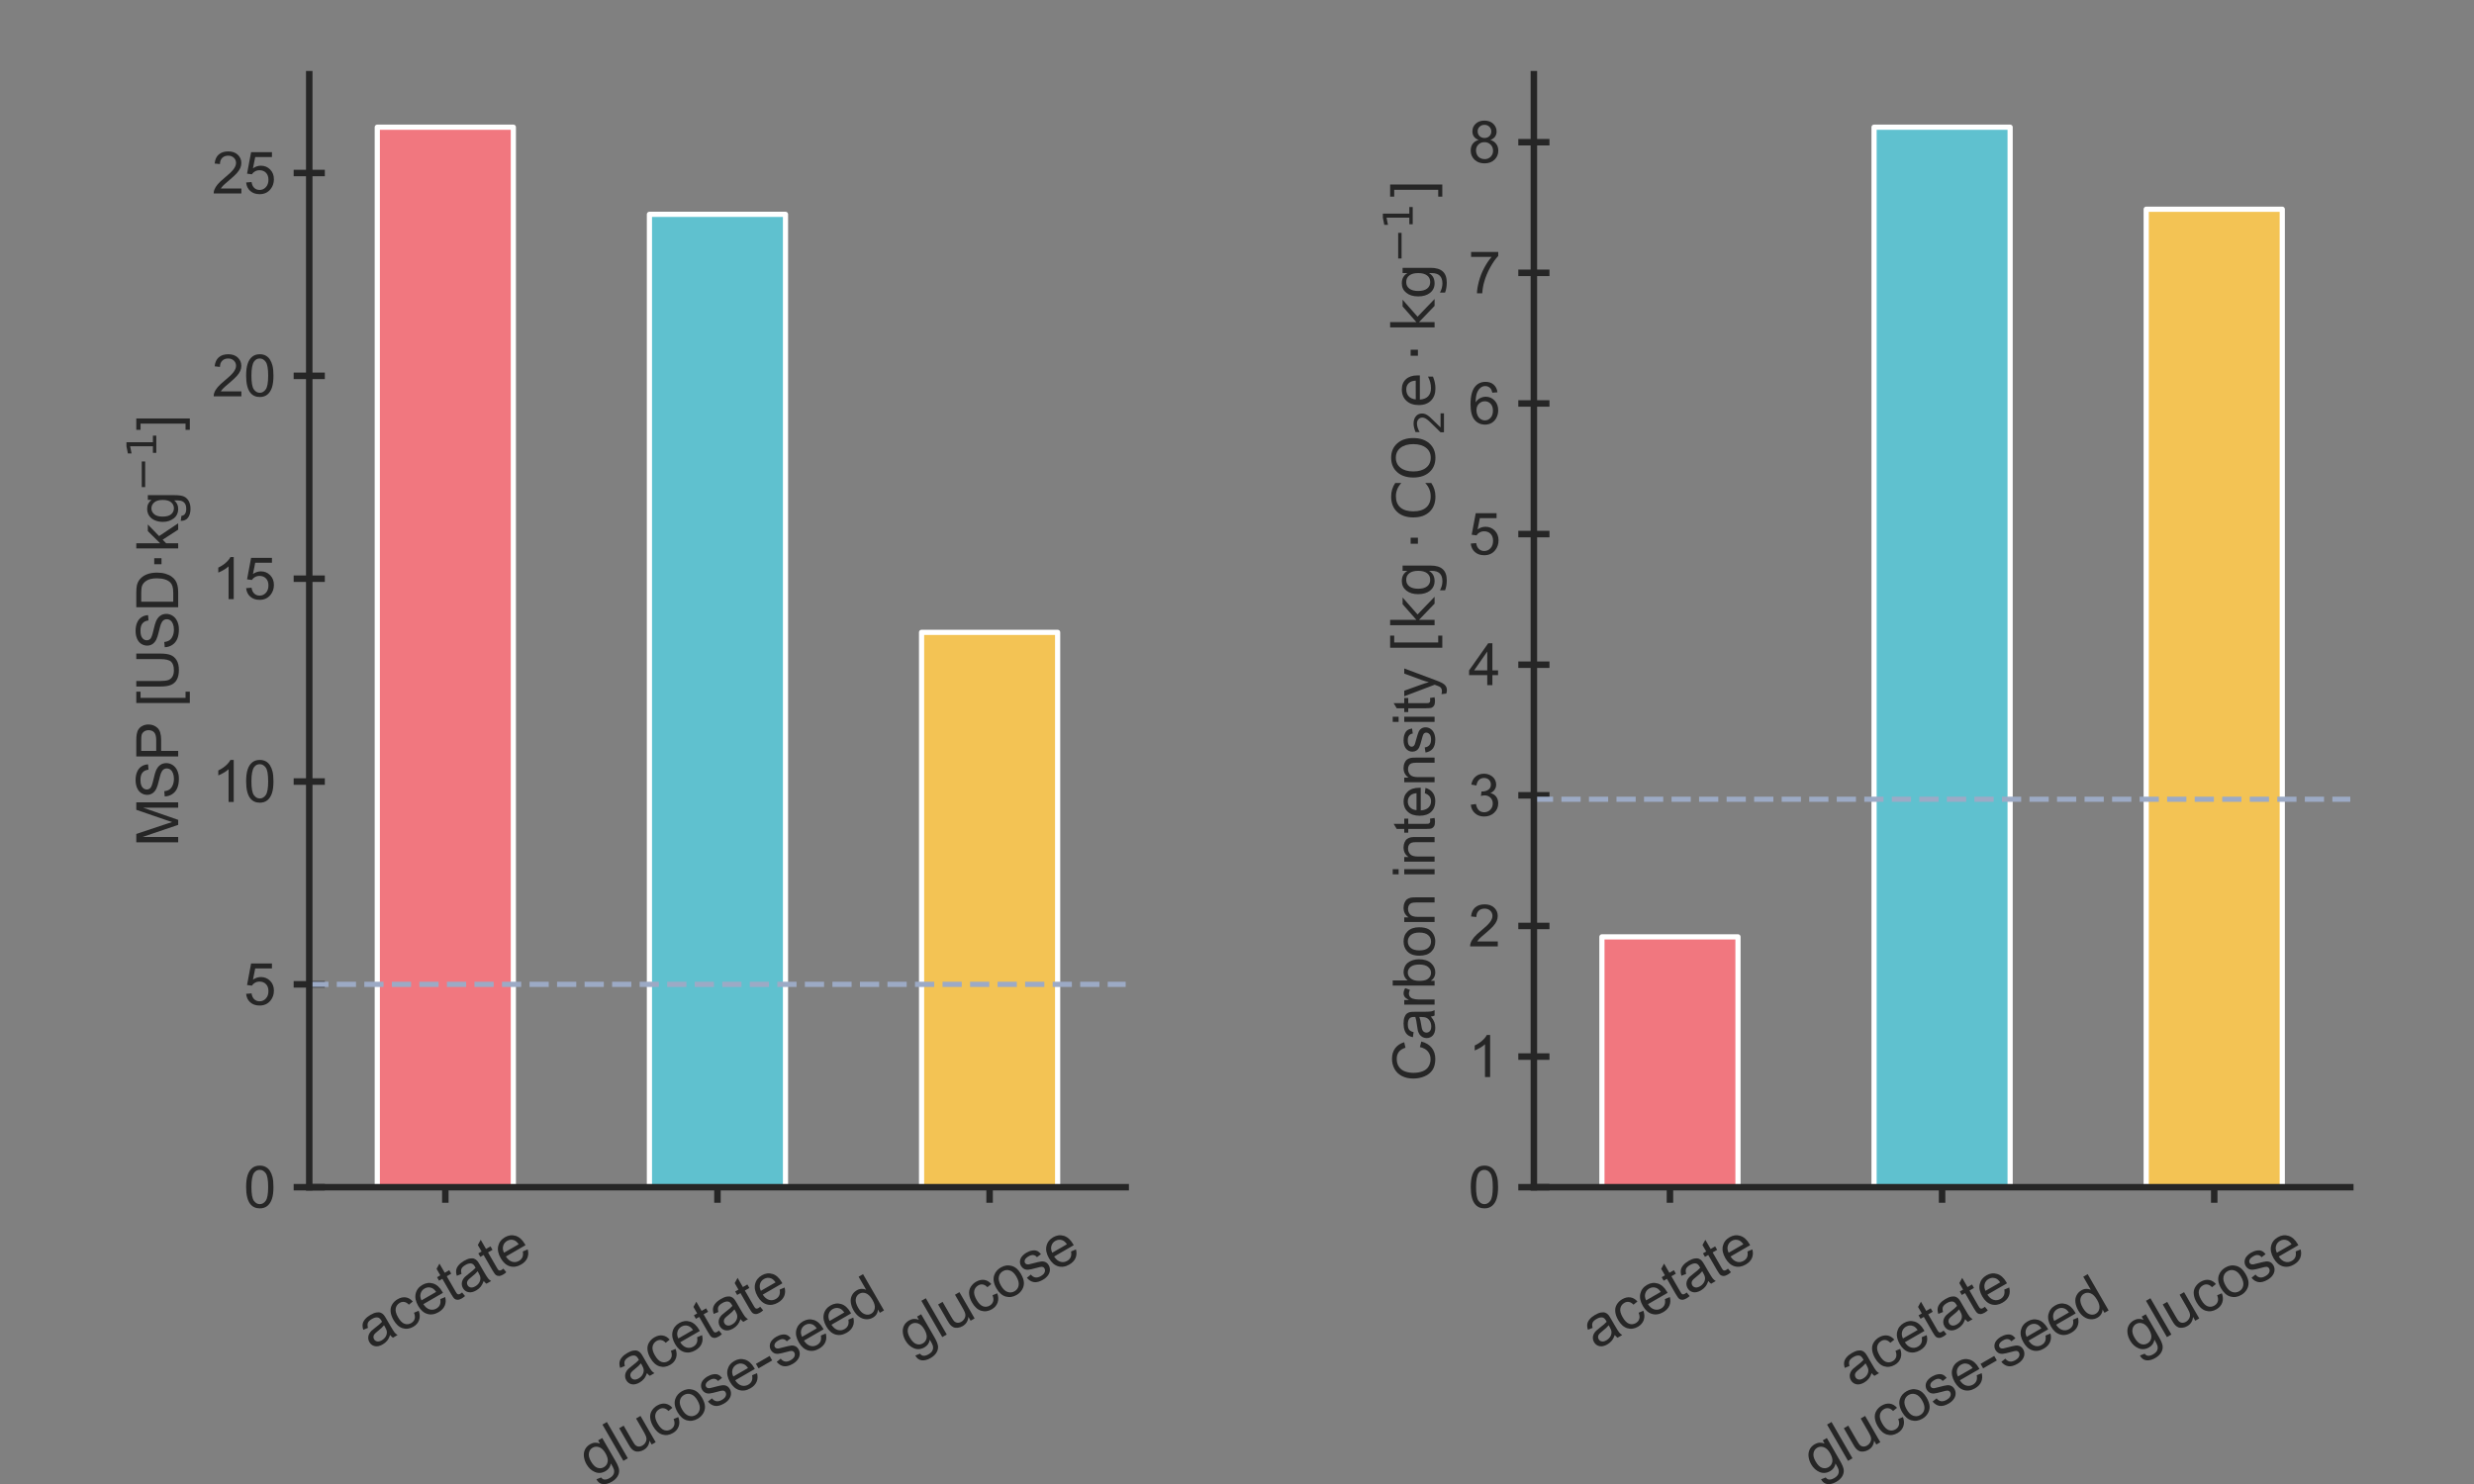 <?xml version="1.0" encoding="utf-8" standalone="no"?>
<!DOCTYPE svg PUBLIC "-//W3C//DTD SVG 1.1//EN"
  "http://www.w3.org/Graphics/SVG/1.1/DTD/svg11.dtd">
<svg xmlns:xlink="http://www.w3.org/1999/xlink" width="476.222pt" height="285.733pt" viewBox="0 0 476.222 285.733" xmlns="http://www.w3.org/2000/svg" version="1.1">
 <rect x="0" y="0" width="476.222" height="285.733" fill="#808080" stroke="none"/>
 <defs>
  <style type="text/css">*{stroke-linejoin: round; stroke-linecap: butt}</style>
 </defs>
 <g id="figure_1">
  <g id="patch_1">
   <path d="M 0 285.733 
L 476.222 285.733 
L 476.222 0 
L 0 0 
L 0 285.733 
z
" style="fill: none"/>
  </g>
  <g id="axes_1">
   <g id="patch_2">
    <path d="M 59.528 228.587 
L 216.681 228.587 
L 216.681 14.287 
L 59.528 14.287 
L 59.528 228.587 
z
" style="fill: none"/>
   </g>
   <g id="matplotlib.axis_1">
    <g id="xtick_1">
     <g id="line2d_1">
      <defs>
       <path id="m2d548adb6d" d="M 0 3 
L 0 -3 
" style="stroke: #262626; stroke-width: 1.25"/>
      </defs>
      <g>
       <use xlink:href="#m2d548adb6d" x="85.72" y="228.587" style="fill: #262626; stroke: #262626; stroke-width: 1.25"/>
      </g>
     </g>
     <g id="text_1">
      <!-- acetate -->
      <g style="fill: #262626" transform="translate(71.519 259.945) rotate(-30) scale(0.11 -0.11)">
       <defs>
        <path id="ArialMT-61" d="M 2588 409 
Q 2275 144 1986 34 
Q 1697 -75 1366 -75 
Q 819 -75 525 192 
Q 231 459 231 875 
Q 231 1119 342 1320 
Q 453 1522 633 1644 
Q 813 1766 1038 1828 
Q 1203 1872 1538 1913 
Q 2219 1994 2541 2106 
Q 2544 2222 2544 2253 
Q 2544 2597 2384 2738 
Q 2169 2928 1744 2928 
Q 1347 2928 1158 2789 
Q 969 2650 878 2297 
L 328 2372 
Q 403 2725 575 2942 
Q 747 3159 1072 3276 
Q 1397 3394 1825 3394 
Q 2250 3394 2515 3294 
Q 2781 3194 2906 3042 
Q 3031 2891 3081 2659 
Q 3109 2516 3109 2141 
L 3109 1391 
Q 3109 606 3145 398 
Q 3181 191 3288 0 
L 2700 0 
Q 2613 175 2588 409 
z
M 2541 1666 
Q 2234 1541 1622 1453 
Q 1275 1403 1131 1340 
Q 988 1278 909 1158 
Q 831 1038 831 891 
Q 831 666 1001 516 
Q 1172 366 1500 366 
Q 1825 366 2078 508 
Q 2331 650 2450 897 
Q 2541 1088 2541 1459 
L 2541 1666 
z
" transform="scale(0.016)"/>
        <path id="ArialMT-63" d="M 2588 1216 
L 3141 1144 
Q 3050 572 2676 248 
Q 2303 -75 1759 -75 
Q 1078 -75 664 370 
Q 250 816 250 1647 
Q 250 2184 428 2587 
Q 606 2991 970 3192 
Q 1334 3394 1763 3394 
Q 2303 3394 2647 3120 
Q 2991 2847 3088 2344 
L 2541 2259 
Q 2463 2594 2264 2762 
Q 2066 2931 1784 2931 
Q 1359 2931 1093 2626 
Q 828 2322 828 1663 
Q 828 994 1084 691 
Q 1341 388 1753 388 
Q 2084 388 2306 591 
Q 2528 794 2588 1216 
z
" transform="scale(0.016)"/>
        <path id="ArialMT-65" d="M 2694 1069 
L 3275 997 
Q 3138 488 2766 206 
Q 2394 -75 1816 -75 
Q 1088 -75 661 373 
Q 234 822 234 1631 
Q 234 2469 665 2931 
Q 1097 3394 1784 3394 
Q 2450 3394 2872 2941 
Q 3294 2488 3294 1666 
Q 3294 1616 3291 1516 
L 816 1516 
Q 847 969 1125 678 
Q 1403 388 1819 388 
Q 2128 388 2347 550 
Q 2566 713 2694 1069 
z
M 847 1978 
L 2700 1978 
Q 2663 2397 2488 2606 
Q 2219 2931 1791 2931 
Q 1403 2931 1139 2672 
Q 875 2413 847 1978 
z
" transform="scale(0.016)"/>
        <path id="ArialMT-74" d="M 1650 503 
L 1731 6 
Q 1494 -44 1306 -44 
Q 1000 -44 831 53 
Q 663 150 594 308 
Q 525 466 525 972 
L 525 2881 
L 113 2881 
L 113 3319 
L 525 3319 
L 525 4141 
L 1084 4478 
L 1084 3319 
L 1650 3319 
L 1650 2881 
L 1084 2881 
L 1084 941 
Q 1084 700 1114 631 
Q 1144 563 1211 522 
Q 1278 481 1403 481 
Q 1497 481 1650 503 
z
" transform="scale(0.016)"/>
       </defs>
       <use xlink:href="#ArialMT-61"/>
       <use xlink:href="#ArialMT-63" transform="translate(55.615 0)"/>
       <use xlink:href="#ArialMT-65" transform="translate(105.615 0)"/>
       <use xlink:href="#ArialMT-74" transform="translate(161.23 0)"/>
       <use xlink:href="#ArialMT-61" transform="translate(189.014 0)"/>
       <use xlink:href="#ArialMT-74" transform="translate(244.629 0)"/>
       <use xlink:href="#ArialMT-65" transform="translate(272.412 0)"/>
      </g>
     </g>
    </g>
    <g id="xtick_2">
     <g id="line2d_2">
      <g>
       <use xlink:href="#m2d548adb6d" x="138.104" y="228.587" style="fill: #262626; stroke: #262626; stroke-width: 1.25"/>
      </g>
     </g>
     <g id="text_2">
      <!-- acetate -->
      <g style="fill: #262626" transform="translate(120.962 267.282) rotate(-30) scale(0.11 -0.11)">
       <use xlink:href="#ArialMT-61"/>
       <use xlink:href="#ArialMT-63" transform="translate(55.615 0)"/>
       <use xlink:href="#ArialMT-65" transform="translate(105.615 0)"/>
       <use xlink:href="#ArialMT-74" transform="translate(161.23 0)"/>
       <use xlink:href="#ArialMT-61" transform="translate(189.014 0)"/>
       <use xlink:href="#ArialMT-74" transform="translate(244.629 0)"/>
       <use xlink:href="#ArialMT-65" transform="translate(272.412 0)"/>
      </g>
      <!-- glucose-seed -->
      <g style="fill: #262626" transform="translate(114.072 284.694) rotate(-30) scale(0.11 -0.11)">
       <defs>
        <path id="ArialMT-67" d="M 319 -275 
L 866 -356 
Q 900 -609 1056 -725 
Q 1266 -881 1628 -881 
Q 2019 -881 2231 -725 
Q 2444 -569 2519 -288 
Q 2563 -116 2559 434 
Q 2191 0 1641 0 
Q 956 0 581 494 
Q 206 988 206 1678 
Q 206 2153 378 2554 
Q 550 2956 876 3175 
Q 1203 3394 1644 3394 
Q 2231 3394 2613 2919 
L 2613 3319 
L 3131 3319 
L 3131 450 
Q 3131 -325 2973 -648 
Q 2816 -972 2473 -1159 
Q 2131 -1347 1631 -1347 
Q 1038 -1347 672 -1080 
Q 306 -813 319 -275 
z
M 784 1719 
Q 784 1066 1043 766 
Q 1303 466 1694 466 
Q 2081 466 2343 764 
Q 2606 1063 2606 1700 
Q 2606 2309 2336 2618 
Q 2066 2928 1684 2928 
Q 1309 2928 1046 2623 
Q 784 2319 784 1719 
z
" transform="scale(0.016)"/>
        <path id="ArialMT-6c" d="M 409 0 
L 409 4581 
L 972 4581 
L 972 0 
L 409 0 
z
" transform="scale(0.016)"/>
        <path id="ArialMT-75" d="M 2597 0 
L 2597 488 
Q 2209 -75 1544 -75 
Q 1250 -75 995 37 
Q 741 150 617 320 
Q 494 491 444 738 
Q 409 903 409 1263 
L 409 3319 
L 972 3319 
L 972 1478 
Q 972 1038 1006 884 
Q 1059 663 1231 536 
Q 1403 409 1656 409 
Q 1909 409 2131 539 
Q 2353 669 2445 892 
Q 2538 1116 2538 1541 
L 2538 3319 
L 3100 3319 
L 3100 0 
L 2597 0 
z
" transform="scale(0.016)"/>
        <path id="ArialMT-6f" d="M 213 1659 
Q 213 2581 725 3025 
Q 1153 3394 1769 3394 
Q 2453 3394 2887 2945 
Q 3322 2497 3322 1706 
Q 3322 1066 3130 698 
Q 2938 331 2570 128 
Q 2203 -75 1769 -75 
Q 1072 -75 642 372 
Q 213 819 213 1659 
z
M 791 1659 
Q 791 1022 1069 705 
Q 1347 388 1769 388 
Q 2188 388 2466 706 
Q 2744 1025 2744 1678 
Q 2744 2294 2464 2611 
Q 2184 2928 1769 2928 
Q 1347 2928 1069 2612 
Q 791 2297 791 1659 
z
" transform="scale(0.016)"/>
        <path id="ArialMT-73" d="M 197 991 
L 753 1078 
Q 800 744 1014 566 
Q 1228 388 1613 388 
Q 2000 388 2187 545 
Q 2375 703 2375 916 
Q 2375 1106 2209 1216 
Q 2094 1291 1634 1406 
Q 1016 1563 777 1677 
Q 538 1791 414 1992 
Q 291 2194 291 2438 
Q 291 2659 392 2848 
Q 494 3038 669 3163 
Q 800 3259 1026 3326 
Q 1253 3394 1513 3394 
Q 1903 3394 2198 3281 
Q 2494 3169 2634 2976 
Q 2775 2784 2828 2463 
L 2278 2388 
Q 2241 2644 2061 2787 
Q 1881 2931 1553 2931 
Q 1166 2931 1000 2803 
Q 834 2675 834 2503 
Q 834 2394 903 2306 
Q 972 2216 1119 2156 
Q 1203 2125 1616 2013 
Q 2213 1853 2448 1751 
Q 2684 1650 2818 1456 
Q 2953 1263 2953 975 
Q 2953 694 2789 445 
Q 2625 197 2315 61 
Q 2006 -75 1616 -75 
Q 969 -75 630 194 
Q 291 463 197 991 
z
" transform="scale(0.016)"/>
        <path id="ArialMT-2d" d="M 203 1375 
L 203 1941 
L 1931 1941 
L 1931 1375 
L 203 1375 
z
" transform="scale(0.016)"/>
        <path id="ArialMT-64" d="M 2575 0 
L 2575 419 
Q 2259 -75 1647 -75 
Q 1250 -75 917 144 
Q 584 363 401 755 
Q 219 1147 219 1656 
Q 219 2153 384 2558 
Q 550 2963 881 3178 
Q 1213 3394 1622 3394 
Q 1922 3394 2156 3267 
Q 2391 3141 2538 2938 
L 2538 4581 
L 3097 4581 
L 3097 0 
L 2575 0 
z
M 797 1656 
Q 797 1019 1065 703 
Q 1334 388 1700 388 
Q 2069 388 2326 689 
Q 2584 991 2584 1609 
Q 2584 2291 2321 2609 
Q 2059 2928 1675 2928 
Q 1300 2928 1048 2622 
Q 797 2316 797 1656 
z
" transform="scale(0.016)"/>
       </defs>
       <use xlink:href="#ArialMT-67"/>
       <use xlink:href="#ArialMT-6c" transform="translate(55.615 0)"/>
       <use xlink:href="#ArialMT-75" transform="translate(77.832 0)"/>
       <use xlink:href="#ArialMT-63" transform="translate(133.447 0)"/>
       <use xlink:href="#ArialMT-6f" transform="translate(183.447 0)"/>
       <use xlink:href="#ArialMT-73" transform="translate(239.062 0)"/>
       <use xlink:href="#ArialMT-65" transform="translate(289.062 0)"/>
       <use xlink:href="#ArialMT-2d" transform="translate(344.678 0)"/>
       <use xlink:href="#ArialMT-73" transform="translate(377.979 0)"/>
       <use xlink:href="#ArialMT-65" transform="translate(427.979 0)"/>
       <use xlink:href="#ArialMT-65" transform="translate(483.594 0)"/>
       <use xlink:href="#ArialMT-64" transform="translate(539.209 0)"/>
      </g>
     </g>
    </g>
    <g id="xtick_3">
     <g id="line2d_3">
      <g>
       <use xlink:href="#m2d548adb6d" x="190.489" y="228.587" style="fill: #262626; stroke: #262626; stroke-width: 1.25"/>
      </g>
     </g>
     <g id="text_3">
      <!-- glucose -->
      <g style="fill: #262626" transform="translate(175.462 260.862) rotate(-30) scale(0.11 -0.11)">
       <use xlink:href="#ArialMT-67"/>
       <use xlink:href="#ArialMT-6c" transform="translate(55.615 0)"/>
       <use xlink:href="#ArialMT-75" transform="translate(77.832 0)"/>
       <use xlink:href="#ArialMT-63" transform="translate(133.447 0)"/>
       <use xlink:href="#ArialMT-6f" transform="translate(183.447 0)"/>
       <use xlink:href="#ArialMT-73" transform="translate(239.062 0)"/>
       <use xlink:href="#ArialMT-65" transform="translate(289.062 0)"/>
      </g>
     </g>
    </g>
   </g>
   <g id="matplotlib.axis_2">
    <g id="ytick_1">
     <g id="line2d_4">
      <defs>
       <path id="m8b977c0bbe" d="M 3 0 
L -3 -0 
" style="stroke: #262626; stroke-width: 1.25"/>
      </defs>
      <g>
       <use xlink:href="#m8b977c0bbe" x="59.528" y="228.587" style="fill: #262626; stroke: #262626; stroke-width: 1.25"/>
      </g>
     </g>
     <g id="text_4">
      <!-- 0 -->
      <g style="fill: #262626" transform="translate(46.911 232.524) scale(0.11 -0.11)">
       <defs>
        <path id="ArialMT-30" d="M 266 2259 
Q 266 3072 433 3567 
Q 600 4063 929 4331 
Q 1259 4600 1759 4600 
Q 2128 4600 2406 4451 
Q 2684 4303 2865 4023 
Q 3047 3744 3150 3342 
Q 3253 2941 3253 2259 
Q 3253 1453 3087 958 
Q 2922 463 2592 192 
Q 2263 -78 1759 -78 
Q 1097 -78 719 397 
Q 266 969 266 2259 
z
M 844 2259 
Q 844 1131 1108 757 
Q 1372 384 1759 384 
Q 2147 384 2411 759 
Q 2675 1134 2675 2259 
Q 2675 3391 2411 3762 
Q 2147 4134 1753 4134 
Q 1366 4134 1134 3806 
Q 844 3388 844 2259 
z
" transform="scale(0.016)"/>
       </defs>
       <use xlink:href="#ArialMT-30"/>
      </g>
     </g>
    </g>
    <g id="ytick_2">
     <g id="line2d_5">
      <g>
       <use xlink:href="#m8b977c0bbe" x="59.528" y="189.532" style="fill: #262626; stroke: #262626; stroke-width: 1.25"/>
      </g>
     </g>
     <g id="text_5">
      <!-- 5 -->
      <g style="fill: #262626" transform="translate(46.911 193.469) scale(0.11 -0.11)">
       <defs>
        <path id="ArialMT-35" d="M 266 1200 
L 856 1250 
Q 922 819 1161 601 
Q 1400 384 1738 384 
Q 2144 384 2425 690 
Q 2706 997 2706 1503 
Q 2706 1984 2436 2262 
Q 2166 2541 1728 2541 
Q 1456 2541 1237 2417 
Q 1019 2294 894 2097 
L 366 2166 
L 809 4519 
L 3088 4519 
L 3088 3981 
L 1259 3981 
L 1013 2750 
Q 1425 3038 1878 3038 
Q 2478 3038 2890 2622 
Q 3303 2206 3303 1553 
Q 3303 931 2941 478 
Q 2500 -78 1738 -78 
Q 1113 -78 717 272 
Q 322 622 266 1200 
z
" transform="scale(0.016)"/>
       </defs>
       <use xlink:href="#ArialMT-35"/>
      </g>
     </g>
    </g>
    <g id="ytick_3">
     <g id="line2d_6">
      <g>
       <use xlink:href="#m8b977c0bbe" x="59.528" y="150.477" style="fill: #262626; stroke: #262626; stroke-width: 1.25"/>
      </g>
     </g>
     <g id="text_6">
      <!-- 10 -->
      <g style="fill: #262626" transform="translate(40.794 154.414) scale(0.11 -0.11)">
       <defs>
        <path id="ArialMT-31" d="M 2384 0 
L 1822 0 
L 1822 3584 
Q 1619 3391 1289 3197 
Q 959 3003 697 2906 
L 697 3450 
Q 1169 3672 1522 3987 
Q 1875 4303 2022 4600 
L 2384 4600 
L 2384 0 
z
" transform="scale(0.016)"/>
       </defs>
       <use xlink:href="#ArialMT-31"/>
       <use xlink:href="#ArialMT-30" transform="translate(55.615 0)"/>
      </g>
     </g>
    </g>
    <g id="ytick_4">
     <g id="line2d_7">
      <g>
       <use xlink:href="#m8b977c0bbe" x="59.528" y="111.422" style="fill: #262626; stroke: #262626; stroke-width: 1.25"/>
      </g>
     </g>
     <g id="text_7">
      <!-- 15 -->
      <g style="fill: #262626" transform="translate(40.794 115.359) scale(0.11 -0.11)">
       <use xlink:href="#ArialMT-31"/>
       <use xlink:href="#ArialMT-35" transform="translate(55.615 0)"/>
      </g>
     </g>
    </g>
    <g id="ytick_5">
     <g id="line2d_8">
      <g>
       <use xlink:href="#m8b977c0bbe" x="59.528" y="72.367" style="fill: #262626; stroke: #262626; stroke-width: 1.25"/>
      </g>
     </g>
     <g id="text_8">
      <!-- 20 -->
      <g style="fill: #262626" transform="translate(40.794 76.304) scale(0.11 -0.11)">
       <defs>
        <path id="ArialMT-32" d="M 3222 541 
L 3222 0 
L 194 0 
Q 188 203 259 391 
Q 375 700 629 1000 
Q 884 1300 1366 1694 
Q 2113 2306 2375 2664 
Q 2638 3022 2638 3341 
Q 2638 3675 2398 3904 
Q 2159 4134 1775 4134 
Q 1369 4134 1125 3890 
Q 881 3647 878 3216 
L 300 3275 
Q 359 3922 746 4261 
Q 1134 4600 1788 4600 
Q 2447 4600 2831 4234 
Q 3216 3869 3216 3328 
Q 3216 3053 3103 2787 
Q 2991 2522 2730 2228 
Q 2469 1934 1863 1422 
Q 1356 997 1212 845 
Q 1069 694 975 541 
L 3222 541 
z
" transform="scale(0.016)"/>
       </defs>
       <use xlink:href="#ArialMT-32"/>
       <use xlink:href="#ArialMT-30" transform="translate(55.615 0)"/>
      </g>
     </g>
    </g>
    <g id="ytick_6">
     <g id="line2d_9">
      <g>
       <use xlink:href="#m8b977c0bbe" x="59.528" y="33.312" style="fill: #262626; stroke: #262626; stroke-width: 1.25"/>
      </g>
     </g>
     <g id="text_9">
      <!-- 25 -->
      <g style="fill: #262626" transform="translate(40.794 37.249) scale(0.11 -0.11)">
       <use xlink:href="#ArialMT-32"/>
       <use xlink:href="#ArialMT-35" transform="translate(55.615 0)"/>
      </g>
     </g>
    </g>
    <g id="text_10">
     <!-- MSP [USD$\cdot$kg$^{-1}$] -->
     <g style="fill: #262626" transform="translate(34.374 163.017) rotate(-90) scale(0.11 -0.11)">
      <defs>
       <path id="ArialMT-4d" d="M 475 0 
L 475 4581 
L 1388 4581 
L 2472 1338 
Q 2622 884 2691 659 
Q 2769 909 2934 1394 
L 4031 4581 
L 4847 4581 
L 4847 0 
L 4263 0 
L 4263 3834 
L 2931 0 
L 2384 0 
L 1059 3900 
L 1059 0 
L 475 0 
z
" transform="scale(0.016)"/>
       <path id="ArialMT-53" d="M 288 1472 
L 859 1522 
Q 900 1178 1048 958 
Q 1197 738 1509 602 
Q 1822 466 2213 466 
Q 2559 466 2825 569 
Q 3091 672 3220 851 
Q 3350 1031 3350 1244 
Q 3350 1459 3225 1620 
Q 3100 1781 2813 1891 
Q 2628 1963 1997 2114 
Q 1366 2266 1113 2400 
Q 784 2572 623 2826 
Q 463 3081 463 3397 
Q 463 3744 659 4045 
Q 856 4347 1234 4503 
Q 1613 4659 2075 4659 
Q 2584 4659 2973 4495 
Q 3363 4331 3572 4012 
Q 3781 3694 3797 3291 
L 3216 3247 
Q 3169 3681 2898 3903 
Q 2628 4125 2100 4125 
Q 1550 4125 1298 3923 
Q 1047 3722 1047 3438 
Q 1047 3191 1225 3031 
Q 1400 2872 2139 2705 
Q 2878 2538 3153 2413 
Q 3553 2228 3743 1945 
Q 3934 1663 3934 1294 
Q 3934 928 3725 604 
Q 3516 281 3123 101 
Q 2731 -78 2241 -78 
Q 1619 -78 1198 103 
Q 778 284 539 648 
Q 300 1013 288 1472 
z
" transform="scale(0.016)"/>
       <path id="ArialMT-50" d="M 494 0 
L 494 4581 
L 2222 4581 
Q 2678 4581 2919 4538 
Q 3256 4481 3484 4323 
Q 3713 4166 3852 3881 
Q 3991 3597 3991 3256 
Q 3991 2672 3619 2267 
Q 3247 1863 2275 1863 
L 1100 1863 
L 1100 0 
L 494 0 
z
M 1100 2403 
L 2284 2403 
Q 2872 2403 3119 2622 
Q 3366 2841 3366 3238 
Q 3366 3525 3220 3729 
Q 3075 3934 2838 4000 
Q 2684 4041 2272 4041 
L 1100 4041 
L 1100 2403 
z
" transform="scale(0.016)"/>
       <path id="ArialMT-20" transform="scale(0.016)"/>
       <path id="ArialMT-5b" d="M 434 -1272 
L 434 4581 
L 1675 4581 
L 1675 4116 
L 997 4116 
L 997 -806 
L 1675 -806 
L 1675 -1272 
L 434 -1272 
z
" transform="scale(0.016)"/>
       <path id="ArialMT-55" d="M 3500 4581 
L 4106 4581 
L 4106 1934 
Q 4106 1244 3950 837 
Q 3794 431 3386 176 
Q 2978 -78 2316 -78 
Q 1672 -78 1262 144 
Q 853 366 678 786 
Q 503 1206 503 1934 
L 503 4581 
L 1109 4581 
L 1109 1938 
Q 1109 1341 1220 1058 
Q 1331 775 1601 622 
Q 1872 469 2263 469 
Q 2931 469 3215 772 
Q 3500 1075 3500 1938 
L 3500 4581 
z
" transform="scale(0.016)"/>
       <path id="ArialMT-44" d="M 494 0 
L 494 4581 
L 2072 4581 
Q 2606 4581 2888 4516 
Q 3281 4425 3559 4188 
Q 3922 3881 4101 3404 
Q 4281 2928 4281 2316 
Q 4281 1794 4159 1391 
Q 4038 988 3847 723 
Q 3656 459 3429 307 
Q 3203 156 2883 78 
Q 2563 0 2147 0 
L 494 0 
z
M 1100 541 
L 2078 541 
Q 2531 541 2789 625 
Q 3047 709 3200 863 
Q 3416 1078 3536 1442 
Q 3656 1806 3656 2325 
Q 3656 3044 3420 3430 
Q 3184 3816 2847 3947 
Q 2603 4041 2063 4041 
L 1100 4041 
L 1100 541 
z
" transform="scale(0.016)"/>
       <path id="DejaVuSans-22c5" d="M 684 2619 
L 1344 2619 
L 1344 1825 
L 684 1825 
L 684 2619 
z
" transform="scale(0.016)"/>
       <path id="ArialMT-6b" d="M 425 0 
L 425 4581 
L 988 4581 
L 988 1969 
L 2319 3319 
L 3047 3319 
L 1778 2088 
L 3175 0 
L 2481 0 
L 1384 1697 
L 988 1316 
L 988 0 
L 425 0 
z
" transform="scale(0.016)"/>
       <path id="DejaVuSans-2212" d="M 678 2272 
L 4684 2272 
L 4684 1741 
L 678 1741 
L 678 2272 
z
" transform="scale(0.016)"/>
       <path id="DejaVuSans-31" d="M 794 531 
L 1825 531 
L 1825 4091 
L 703 3866 
L 703 4441 
L 1819 4666 
L 2450 4666 
L 2450 531 
L 3481 531 
L 3481 0 
L 794 0 
L 794 531 
z
" transform="scale(0.016)"/>
       <path id="ArialMT-5d" d="M 1363 -1272 
L 122 -1272 
L 122 -806 
L 800 -806 
L 800 4116 
L 122 4116 
L 122 4581 
L 1363 4581 
L 1363 -1272 
z
" transform="scale(0.016)"/>
      </defs>
      <use xlink:href="#ArialMT-4d" transform="translate(0 0.684)"/>
      <use xlink:href="#ArialMT-53" transform="translate(83.301 0.684)"/>
      <use xlink:href="#ArialMT-50" transform="translate(150 0.684)"/>
      <use xlink:href="#ArialMT-20" transform="translate(216.699 0.684)"/>
      <use xlink:href="#ArialMT-5b" transform="translate(244.482 0.684)"/>
      <use xlink:href="#ArialMT-55" transform="translate(272.266 0.684)"/>
      <use xlink:href="#ArialMT-53" transform="translate(344.482 0.684)"/>
      <use xlink:href="#ArialMT-44" transform="translate(411.182 0.684)"/>
      <use xlink:href="#DejaVuSans-22c5" transform="translate(483.398 0.684)"/>
      <use xlink:href="#ArialMT-6b" transform="translate(515.186 0.684)"/>
      <use xlink:href="#ArialMT-67" transform="translate(565.186 0.684)"/>
      <use xlink:href="#DejaVuSans-2212" transform="translate(621.758 38.966) scale(0.7)"/>
      <use xlink:href="#DejaVuSans-31" transform="translate(680.41 38.966) scale(0.7)"/>
      <use xlink:href="#ArialMT-5d" transform="translate(727.681 0.684)"/>
     </g>
    </g>
   </g>
   <g id="patch_3">
    <path d="M 72.624 228.587 
L 98.816 228.587 
L 98.816 24.491 
L 72.624 24.491 
z
" clip-path="url(#p97cee870ce)" style="fill: #f1777f; stroke: #ffffff; stroke-linejoin: miter"/>
   </g>
   <g id="patch_4">
    <path d="M 125.008 228.587 
L 151.201 228.587 
L 151.201 41.268 
L 125.008 41.268 
z
" clip-path="url(#p97cee870ce)" style="fill: #5fc1cf; stroke: #ffffff; stroke-linejoin: miter"/>
   </g>
   <g id="patch_5">
    <path d="M 177.393 228.587 
L 203.585 228.587 
L 203.585 121.754 
L 177.393 121.754 
z
" clip-path="url(#p97cee870ce)" style="fill: #f3c354; stroke: #ffffff; stroke-linejoin: miter"/>
   </g>
   <g id="line2d_10">
    <path d="M 59.528 189.532 
L 216.681 189.532 
" clip-path="url(#p97cee870ce)" style="fill: none; stroke-dasharray: 3.7,1.6; stroke-dashoffset: 0; stroke: #9caac5"/>
   </g>
   <g id="patch_6">
    <path d="M 59.528 228.587 
L 59.528 14.287 
" style="fill: none; stroke: #262626; stroke-width: 1.25; stroke-linejoin: miter; stroke-linecap: square"/>
   </g>
   <g id="patch_7">
    <path d="M 59.528 228.587 
L 216.681 228.587 
" style="fill: none; stroke: #262626; stroke-width: 1.25; stroke-linejoin: miter; stroke-linecap: square"/>
   </g>
  </g>
  <g id="axes_2">
   <g id="patch_8">
    <path d="M 295.258 228.587 
L 452.411 228.587 
L 452.411 14.287 
L 295.258 14.287 
L 295.258 228.587 
z
" style="fill: none"/>
   </g>
   <g id="matplotlib.axis_3">
    <g id="xtick_4">
     <g id="line2d_11">
      <g>
       <use xlink:href="#m2d548adb6d" x="321.45" y="228.587" style="fill: #262626; stroke: #262626; stroke-width: 1.25"/>
      </g>
     </g>
     <g id="text_11">
      <!-- acetate -->
      <g style="fill: #262626" transform="translate(307.249 259.945) rotate(-30) scale(0.11 -0.11)">
       <use xlink:href="#ArialMT-61"/>
       <use xlink:href="#ArialMT-63" transform="translate(55.615 0)"/>
       <use xlink:href="#ArialMT-65" transform="translate(105.615 0)"/>
       <use xlink:href="#ArialMT-74" transform="translate(161.23 0)"/>
       <use xlink:href="#ArialMT-61" transform="translate(189.014 0)"/>
       <use xlink:href="#ArialMT-74" transform="translate(244.629 0)"/>
       <use xlink:href="#ArialMT-65" transform="translate(272.412 0)"/>
      </g>
     </g>
    </g>
    <g id="xtick_5">
     <g id="line2d_12">
      <g>
       <use xlink:href="#m2d548adb6d" x="373.835" y="228.587" style="fill: #262626; stroke: #262626; stroke-width: 1.25"/>
      </g>
     </g>
     <g id="text_12">
      <!-- acetate -->
      <g style="fill: #262626" transform="translate(356.692 267.282) rotate(-30) scale(0.11 -0.11)">
       <use xlink:href="#ArialMT-61"/>
       <use xlink:href="#ArialMT-63" transform="translate(55.615 0)"/>
       <use xlink:href="#ArialMT-65" transform="translate(105.615 0)"/>
       <use xlink:href="#ArialMT-74" transform="translate(161.23 0)"/>
       <use xlink:href="#ArialMT-61" transform="translate(189.014 0)"/>
       <use xlink:href="#ArialMT-74" transform="translate(244.629 0)"/>
       <use xlink:href="#ArialMT-65" transform="translate(272.412 0)"/>
      </g>
      <!-- glucose-seed -->
      <g style="fill: #262626" transform="translate(349.803 284.694) rotate(-30) scale(0.11 -0.11)">
       <use xlink:href="#ArialMT-67"/>
       <use xlink:href="#ArialMT-6c" transform="translate(55.615 0)"/>
       <use xlink:href="#ArialMT-75" transform="translate(77.832 0)"/>
       <use xlink:href="#ArialMT-63" transform="translate(133.447 0)"/>
       <use xlink:href="#ArialMT-6f" transform="translate(183.447 0)"/>
       <use xlink:href="#ArialMT-73" transform="translate(239.062 0)"/>
       <use xlink:href="#ArialMT-65" transform="translate(289.062 0)"/>
       <use xlink:href="#ArialMT-2d" transform="translate(344.678 0)"/>
       <use xlink:href="#ArialMT-73" transform="translate(377.979 0)"/>
       <use xlink:href="#ArialMT-65" transform="translate(427.979 0)"/>
       <use xlink:href="#ArialMT-65" transform="translate(483.594 0)"/>
       <use xlink:href="#ArialMT-64" transform="translate(539.209 0)"/>
      </g>
     </g>
    </g>
    <g id="xtick_6">
     <g id="line2d_13">
      <g>
       <use xlink:href="#m2d548adb6d" x="426.219" y="228.587" style="fill: #262626; stroke: #262626; stroke-width: 1.25"/>
      </g>
     </g>
     <g id="text_13">
      <!-- glucose -->
      <g style="fill: #262626" transform="translate(411.192 260.862) rotate(-30) scale(0.11 -0.11)">
       <use xlink:href="#ArialMT-67"/>
       <use xlink:href="#ArialMT-6c" transform="translate(55.615 0)"/>
       <use xlink:href="#ArialMT-75" transform="translate(77.832 0)"/>
       <use xlink:href="#ArialMT-63" transform="translate(133.447 0)"/>
       <use xlink:href="#ArialMT-6f" transform="translate(183.447 0)"/>
       <use xlink:href="#ArialMT-73" transform="translate(239.062 0)"/>
       <use xlink:href="#ArialMT-65" transform="translate(289.062 0)"/>
      </g>
     </g>
    </g>
   </g>
   <g id="matplotlib.axis_4">
    <g id="ytick_7">
     <g id="line2d_14">
      <g>
       <use xlink:href="#m8b977c0bbe" x="295.258" y="228.587" style="fill: #262626; stroke: #262626; stroke-width: 1.25"/>
      </g>
     </g>
     <g id="text_14">
      <!-- 0 -->
      <g style="fill: #262626" transform="translate(282.641 232.524) scale(0.11 -0.11)">
       <use xlink:href="#ArialMT-30"/>
      </g>
     </g>
    </g>
    <g id="ytick_8">
     <g id="line2d_15">
      <g>
       <use xlink:href="#m8b977c0bbe" x="295.258" y="203.436" style="fill: #262626; stroke: #262626; stroke-width: 1.25"/>
      </g>
     </g>
     <g id="text_15">
      <!-- 1 -->
      <g style="fill: #262626" transform="translate(282.641 207.373) scale(0.11 -0.11)">
       <use xlink:href="#ArialMT-31"/>
      </g>
     </g>
    </g>
    <g id="ytick_9">
     <g id="line2d_16">
      <g>
       <use xlink:href="#m8b977c0bbe" x="295.258" y="178.285" style="fill: #262626; stroke: #262626; stroke-width: 1.25"/>
      </g>
     </g>
     <g id="text_16">
      <!-- 2 -->
      <g style="fill: #262626" transform="translate(282.641 182.222) scale(0.11 -0.11)">
       <use xlink:href="#ArialMT-32"/>
      </g>
     </g>
    </g>
    <g id="ytick_10">
     <g id="line2d_17">
      <g>
       <use xlink:href="#m8b977c0bbe" x="295.258" y="153.134" style="fill: #262626; stroke: #262626; stroke-width: 1.25"/>
      </g>
     </g>
     <g id="text_17">
      <!-- 3 -->
      <g style="fill: #262626" transform="translate(282.641 157.071) scale(0.11 -0.11)">
       <defs>
        <path id="ArialMT-33" d="M 269 1209 
L 831 1284 
Q 928 806 1161 595 
Q 1394 384 1728 384 
Q 2125 384 2398 659 
Q 2672 934 2672 1341 
Q 2672 1728 2419 1979 
Q 2166 2231 1775 2231 
Q 1616 2231 1378 2169 
L 1441 2663 
Q 1497 2656 1531 2656 
Q 1891 2656 2178 2843 
Q 2466 3031 2466 3422 
Q 2466 3731 2256 3934 
Q 2047 4138 1716 4138 
Q 1388 4138 1169 3931 
Q 950 3725 888 3313 
L 325 3413 
Q 428 3978 793 4289 
Q 1159 4600 1703 4600 
Q 2078 4600 2393 4439 
Q 2709 4278 2876 4000 
Q 3044 3722 3044 3409 
Q 3044 3113 2884 2869 
Q 2725 2625 2413 2481 
Q 2819 2388 3044 2092 
Q 3269 1797 3269 1353 
Q 3269 753 2831 336 
Q 2394 -81 1725 -81 
Q 1122 -81 723 278 
Q 325 638 269 1209 
z
" transform="scale(0.016)"/>
       </defs>
       <use xlink:href="#ArialMT-33"/>
      </g>
     </g>
    </g>
    <g id="ytick_11">
     <g id="line2d_18">
      <g>
       <use xlink:href="#m8b977c0bbe" x="295.258" y="127.984" style="fill: #262626; stroke: #262626; stroke-width: 1.25"/>
      </g>
     </g>
     <g id="text_18">
      <!-- 4 -->
      <g style="fill: #262626" transform="translate(282.641 131.92) scale(0.11 -0.11)">
       <defs>
        <path id="ArialMT-34" d="M 2069 0 
L 2069 1097 
L 81 1097 
L 81 1613 
L 2172 4581 
L 2631 4581 
L 2631 1613 
L 3250 1613 
L 3250 1097 
L 2631 1097 
L 2631 0 
L 2069 0 
z
M 2069 1613 
L 2069 3678 
L 634 1613 
L 2069 1613 
z
" transform="scale(0.016)"/>
       </defs>
       <use xlink:href="#ArialMT-34"/>
      </g>
     </g>
    </g>
    <g id="ytick_12">
     <g id="line2d_19">
      <g>
       <use xlink:href="#m8b977c0bbe" x="295.258" y="102.833" style="fill: #262626; stroke: #262626; stroke-width: 1.25"/>
      </g>
     </g>
     <g id="text_19">
      <!-- 5 -->
      <g style="fill: #262626" transform="translate(282.641 106.77) scale(0.11 -0.11)">
       <use xlink:href="#ArialMT-35"/>
      </g>
     </g>
    </g>
    <g id="ytick_13">
     <g id="line2d_20">
      <g>
       <use xlink:href="#m8b977c0bbe" x="295.258" y="77.682" style="fill: #262626; stroke: #262626; stroke-width: 1.25"/>
      </g>
     </g>
     <g id="text_20">
      <!-- 6 -->
      <g style="fill: #262626" transform="translate(282.641 81.619) scale(0.11 -0.11)">
       <defs>
        <path id="ArialMT-36" d="M 3184 3459 
L 2625 3416 
Q 2550 3747 2413 3897 
Q 2184 4138 1850 4138 
Q 1581 4138 1378 3988 
Q 1113 3794 959 3422 
Q 806 3050 800 2363 
Q 1003 2672 1297 2822 
Q 1591 2972 1913 2972 
Q 2475 2972 2870 2558 
Q 3266 2144 3266 1488 
Q 3266 1056 3080 686 
Q 2894 316 2569 119 
Q 2244 -78 1831 -78 
Q 1128 -78 684 439 
Q 241 956 241 2144 
Q 241 3472 731 4075 
Q 1159 4600 1884 4600 
Q 2425 4600 2770 4297 
Q 3116 3994 3184 3459 
z
M 888 1484 
Q 888 1194 1011 928 
Q 1134 663 1356 523 
Q 1578 384 1822 384 
Q 2178 384 2434 671 
Q 2691 959 2691 1453 
Q 2691 1928 2437 2201 
Q 2184 2475 1800 2475 
Q 1419 2475 1153 2201 
Q 888 1928 888 1484 
z
" transform="scale(0.016)"/>
       </defs>
       <use xlink:href="#ArialMT-36"/>
      </g>
     </g>
    </g>
    <g id="ytick_14">
     <g id="line2d_21">
      <g>
       <use xlink:href="#m8b977c0bbe" x="295.258" y="52.531" style="fill: #262626; stroke: #262626; stroke-width: 1.25"/>
      </g>
     </g>
     <g id="text_21">
      <!-- 7 -->
      <g style="fill: #262626" transform="translate(282.641 56.468) scale(0.11 -0.11)">
       <defs>
        <path id="ArialMT-37" d="M 303 3981 
L 303 4522 
L 3269 4522 
L 3269 4084 
Q 2831 3619 2401 2847 
Q 1972 2075 1738 1259 
Q 1569 684 1522 0 
L 944 0 
Q 953 541 1156 1306 
Q 1359 2072 1739 2783 
Q 2119 3494 2547 3981 
L 303 3981 
z
" transform="scale(0.016)"/>
       </defs>
       <use xlink:href="#ArialMT-37"/>
      </g>
     </g>
    </g>
    <g id="ytick_15">
     <g id="line2d_22">
      <g>
       <use xlink:href="#m8b977c0bbe" x="295.258" y="27.38" style="fill: #262626; stroke: #262626; stroke-width: 1.25"/>
      </g>
     </g>
     <g id="text_22">
      <!-- 8 -->
      <g style="fill: #262626" transform="translate(282.641 31.317) scale(0.11 -0.11)">
       <defs>
        <path id="ArialMT-38" d="M 1131 2484 
Q 781 2613 612 2850 
Q 444 3088 444 3419 
Q 444 3919 803 4259 
Q 1163 4600 1759 4600 
Q 2359 4600 2725 4251 
Q 3091 3903 3091 3403 
Q 3091 3084 2923 2848 
Q 2756 2613 2416 2484 
Q 2838 2347 3058 2040 
Q 3278 1734 3278 1309 
Q 3278 722 2862 322 
Q 2447 -78 1769 -78 
Q 1091 -78 675 323 
Q 259 725 259 1325 
Q 259 1772 486 2073 
Q 713 2375 1131 2484 
z
M 1019 3438 
Q 1019 3113 1228 2906 
Q 1438 2700 1772 2700 
Q 2097 2700 2305 2904 
Q 2513 3109 2513 3406 
Q 2513 3716 2298 3927 
Q 2084 4138 1766 4138 
Q 1444 4138 1231 3931 
Q 1019 3725 1019 3438 
z
M 838 1322 
Q 838 1081 952 856 
Q 1066 631 1291 507 
Q 1516 384 1775 384 
Q 2178 384 2440 643 
Q 2703 903 2703 1303 
Q 2703 1709 2433 1975 
Q 2163 2241 1756 2241 
Q 1359 2241 1098 1978 
Q 838 1716 838 1322 
z
" transform="scale(0.016)"/>
       </defs>
       <use xlink:href="#ArialMT-38"/>
      </g>
     </g>
    </g>
    <g id="text_23">
     <!-- Carbon intensity $[\mathrm{kg} \cdot \mathrm{CO}_{\mathrm{2}}\mathrm{e} \cdot \mathrm{kg}^{\mathrm{-1}}]$ -->
     <g style="fill: #262626" transform="translate(276.221 208.227) rotate(-90) scale(0.11 -0.11)">
      <defs>
       <path id="ArialMT-43" d="M 3763 1606 
L 4369 1453 
Q 4178 706 3683 314 
Q 3188 -78 2472 -78 
Q 1731 -78 1267 223 
Q 803 525 561 1097 
Q 319 1669 319 2325 
Q 319 3041 592 3573 
Q 866 4106 1370 4382 
Q 1875 4659 2481 4659 
Q 3169 4659 3637 4309 
Q 4106 3959 4291 3325 
L 3694 3184 
Q 3534 3684 3231 3912 
Q 2928 4141 2469 4141 
Q 1941 4141 1586 3887 
Q 1231 3634 1087 3207 
Q 944 2781 944 2328 
Q 944 1744 1114 1308 
Q 1284 872 1643 656 
Q 2003 441 2422 441 
Q 2931 441 3284 734 
Q 3638 1028 3763 1606 
z
" transform="scale(0.016)"/>
       <path id="ArialMT-72" d="M 416 0 
L 416 3319 
L 922 3319 
L 922 2816 
Q 1116 3169 1280 3281 
Q 1444 3394 1641 3394 
Q 1925 3394 2219 3213 
L 2025 2691 
Q 1819 2813 1613 2813 
Q 1428 2813 1281 2702 
Q 1134 2591 1072 2394 
Q 978 2094 978 1738 
L 978 0 
L 416 0 
z
" transform="scale(0.016)"/>
       <path id="ArialMT-62" d="M 941 0 
L 419 0 
L 419 4581 
L 981 4581 
L 981 2947 
Q 1338 3394 1891 3394 
Q 2197 3394 2470 3270 
Q 2744 3147 2920 2923 
Q 3097 2700 3197 2384 
Q 3297 2069 3297 1709 
Q 3297 856 2875 390 
Q 2453 -75 1863 -75 
Q 1275 -75 941 416 
L 941 0 
z
M 934 1684 
Q 934 1088 1097 822 
Q 1363 388 1816 388 
Q 2184 388 2453 708 
Q 2722 1028 2722 1663 
Q 2722 2313 2464 2622 
Q 2206 2931 1841 2931 
Q 1472 2931 1203 2611 
Q 934 2291 934 1684 
z
" transform="scale(0.016)"/>
       <path id="ArialMT-6e" d="M 422 0 
L 422 3319 
L 928 3319 
L 928 2847 
Q 1294 3394 1984 3394 
Q 2284 3394 2536 3286 
Q 2788 3178 2913 3003 
Q 3038 2828 3088 2588 
Q 3119 2431 3119 2041 
L 3119 0 
L 2556 0 
L 2556 2019 
Q 2556 2363 2490 2533 
Q 2425 2703 2258 2804 
Q 2091 2906 1866 2906 
Q 1506 2906 1245 2678 
Q 984 2450 984 1813 
L 984 0 
L 422 0 
z
" transform="scale(0.016)"/>
       <path id="ArialMT-69" d="M 425 3934 
L 425 4581 
L 988 4581 
L 988 3934 
L 425 3934 
z
M 425 0 
L 425 3319 
L 988 3319 
L 988 0 
L 425 0 
z
" transform="scale(0.016)"/>
       <path id="ArialMT-79" d="M 397 -1278 
L 334 -750 
Q 519 -800 656 -800 
Q 844 -800 956 -737 
Q 1069 -675 1141 -563 
Q 1194 -478 1313 -144 
Q 1328 -97 1363 -6 
L 103 3319 
L 709 3319 
L 1400 1397 
Q 1534 1031 1641 628 
Q 1738 1016 1872 1384 
L 2581 3319 
L 3144 3319 
L 1881 -56 
Q 1678 -603 1566 -809 
Q 1416 -1088 1222 -1217 
Q 1028 -1347 759 -1347 
Q 597 -1347 397 -1278 
z
" transform="scale(0.016)"/>
       <path id="DejaVuSans-5b" d="M 550 4863 
L 1875 4863 
L 1875 4416 
L 1125 4416 
L 1125 -397 
L 1875 -397 
L 1875 -844 
L 550 -844 
L 550 4863 
z
" transform="scale(0.016)"/>
       <path id="DejaVuSans-6b" d="M 581 4863 
L 1159 4863 
L 1159 1991 
L 2875 3500 
L 3609 3500 
L 1753 1863 
L 3688 0 
L 2938 0 
L 1159 1709 
L 1159 0 
L 581 0 
L 581 4863 
z
" transform="scale(0.016)"/>
       <path id="DejaVuSans-67" d="M 2906 1791 
Q 2906 2416 2648 2759 
Q 2391 3103 1925 3103 
Q 1463 3103 1205 2759 
Q 947 2416 947 1791 
Q 947 1169 1205 825 
Q 1463 481 1925 481 
Q 2391 481 2648 825 
Q 2906 1169 2906 1791 
z
M 3481 434 
Q 3481 -459 3084 -895 
Q 2688 -1331 1869 -1331 
Q 1566 -1331 1297 -1286 
Q 1028 -1241 775 -1147 
L 775 -588 
Q 1028 -725 1275 -790 
Q 1522 -856 1778 -856 
Q 2344 -856 2625 -561 
Q 2906 -266 2906 331 
L 2906 616 
Q 2728 306 2450 153 
Q 2172 0 1784 0 
Q 1141 0 747 490 
Q 353 981 353 1791 
Q 353 2603 747 3093 
Q 1141 3584 1784 3584 
Q 2172 3584 2450 3431 
Q 2728 3278 2906 2969 
L 2906 3500 
L 3481 3500 
L 3481 434 
z
" transform="scale(0.016)"/>
       <path id="DejaVuSans-43" d="M 4122 4306 
L 4122 3641 
Q 3803 3938 3442 4084 
Q 3081 4231 2675 4231 
Q 1875 4231 1450 3742 
Q 1025 3253 1025 2328 
Q 1025 1406 1450 917 
Q 1875 428 2675 428 
Q 3081 428 3442 575 
Q 3803 722 4122 1019 
L 4122 359 
Q 3791 134 3420 21 
Q 3050 -91 2638 -91 
Q 1578 -91 968 557 
Q 359 1206 359 2328 
Q 359 3453 968 4101 
Q 1578 4750 2638 4750 
Q 3056 4750 3426 4639 
Q 3797 4528 4122 4306 
z
" transform="scale(0.016)"/>
       <path id="DejaVuSans-4f" d="M 2522 4238 
Q 1834 4238 1429 3725 
Q 1025 3213 1025 2328 
Q 1025 1447 1429 934 
Q 1834 422 2522 422 
Q 3209 422 3611 934 
Q 4013 1447 4013 2328 
Q 4013 3213 3611 3725 
Q 3209 4238 2522 4238 
z
M 2522 4750 
Q 3503 4750 4090 4092 
Q 4678 3434 4678 2328 
Q 4678 1225 4090 567 
Q 3503 -91 2522 -91 
Q 1538 -91 948 565 
Q 359 1222 359 2328 
Q 359 3434 948 4092 
Q 1538 4750 2522 4750 
z
" transform="scale(0.016)"/>
       <path id="DejaVuSans-32" d="M 1228 531 
L 3431 531 
L 3431 0 
L 469 0 
L 469 531 
Q 828 903 1448 1529 
Q 2069 2156 2228 2338 
Q 2531 2678 2651 2914 
Q 2772 3150 2772 3378 
Q 2772 3750 2511 3984 
Q 2250 4219 1831 4219 
Q 1534 4219 1204 4116 
Q 875 4013 500 3803 
L 500 4441 
Q 881 4594 1212 4672 
Q 1544 4750 1819 4750 
Q 2544 4750 2975 4387 
Q 3406 4025 3406 3419 
Q 3406 3131 3298 2873 
Q 3191 2616 2906 2266 
Q 2828 2175 2409 1742 
Q 1991 1309 1228 531 
z
" transform="scale(0.016)"/>
       <path id="DejaVuSans-65" d="M 3597 1894 
L 3597 1613 
L 953 1613 
Q 991 1019 1311 708 
Q 1631 397 2203 397 
Q 2534 397 2845 478 
Q 3156 559 3463 722 
L 3463 178 
Q 3153 47 2828 -22 
Q 2503 -91 2169 -91 
Q 1331 -91 842 396 
Q 353 884 353 1716 
Q 353 2575 817 3079 
Q 1281 3584 2069 3584 
Q 2775 3584 3186 3129 
Q 3597 2675 3597 1894 
z
M 3022 2063 
Q 3016 2534 2758 2815 
Q 2500 3097 2075 3097 
Q 1594 3097 1305 2825 
Q 1016 2553 972 2059 
L 3022 2063 
z
" transform="scale(0.016)"/>
       <path id="DejaVuSans-5d" d="M 1947 4863 
L 1947 -844 
L 622 -844 
L 622 -397 
L 1369 -397 
L 1369 4416 
L 622 4416 
L 622 4863 
L 1947 4863 
z
" transform="scale(0.016)"/>
      </defs>
      <use xlink:href="#ArialMT-43" transform="translate(0 0.684)"/>
      <use xlink:href="#ArialMT-61" transform="translate(72.217 0.684)"/>
      <use xlink:href="#ArialMT-72" transform="translate(127.832 0.684)"/>
      <use xlink:href="#ArialMT-62" transform="translate(161.133 0.684)"/>
      <use xlink:href="#ArialMT-6f" transform="translate(216.748 0.684)"/>
      <use xlink:href="#ArialMT-6e" transform="translate(272.363 0.684)"/>
      <use xlink:href="#ArialMT-20" transform="translate(327.979 0.684)"/>
      <use xlink:href="#ArialMT-69" transform="translate(355.762 0.684)"/>
      <use xlink:href="#ArialMT-6e" transform="translate(377.979 0.684)"/>
      <use xlink:href="#ArialMT-74" transform="translate(433.594 0.684)"/>
      <use xlink:href="#ArialMT-65" transform="translate(461.377 0.684)"/>
      <use xlink:href="#ArialMT-6e" transform="translate(516.992 0.684)"/>
      <use xlink:href="#ArialMT-73" transform="translate(572.607 0.684)"/>
      <use xlink:href="#ArialMT-69" transform="translate(622.607 0.684)"/>
      <use xlink:href="#ArialMT-74" transform="translate(644.824 0.684)"/>
      <use xlink:href="#ArialMT-79" transform="translate(672.607 0.684)"/>
      <use xlink:href="#ArialMT-20" transform="translate(722.607 0.684)"/>
      <use xlink:href="#DejaVuSans-5b" transform="translate(750.391 0.684)"/>
      <use xlink:href="#DejaVuSans-6b" transform="translate(789.404 0.684)"/>
      <use xlink:href="#DejaVuSans-67" transform="translate(847.314 0.684)"/>
      <use xlink:href="#DejaVuSans-22c5" transform="translate(930.273 0.684)"/>
      <use xlink:href="#DejaVuSans-43" transform="translate(981.543 0.684)"/>
      <use xlink:href="#DejaVuSans-4f" transform="translate(1051.367 0.684)"/>
      <use xlink:href="#DejaVuSans-32" transform="translate(1131.035 -15.722) scale(0.7)"/>
      <use xlink:href="#DejaVuSans-65" transform="translate(1178.306 0.684)"/>
      <use xlink:href="#DejaVuSans-22c5" transform="translate(1259.312 0.684)"/>
      <use xlink:href="#DejaVuSans-6b" transform="translate(1310.581 0.684)"/>
      <use xlink:href="#DejaVuSans-67" transform="translate(1368.491 0.684)"/>
      <use xlink:href="#DejaVuSans-2212" transform="translate(1432.925 38.966) scale(0.7)"/>
      <use xlink:href="#DejaVuSans-31" transform="translate(1491.577 38.966) scale(0.7)"/>
      <use xlink:href="#DejaVuSans-5d" transform="translate(1538.848 0.684)"/>
     </g>
    </g>
   </g>
   <g id="patch_9">
    <path d="M 308.354 228.587 
L 334.546 228.587 
L 334.546 180.386 
L 308.354 180.386 
z
" clip-path="url(#pfbb83801f8)" style="fill: #f1777f; stroke: #ffffff; stroke-linejoin: miter"/>
   </g>
   <g id="patch_10">
    <path d="M 360.738 228.587 
L 386.931 228.587 
L 386.931 24.491 
L 360.738 24.491 
z
" clip-path="url(#pfbb83801f8)" style="fill: #5fc1cf; stroke: #ffffff; stroke-linejoin: miter"/>
   </g>
   <g id="patch_11">
    <path d="M 413.123 228.587 
L 439.315 228.587 
L 439.315 40.286 
L 413.123 40.286 
z
" clip-path="url(#pfbb83801f8)" style="fill: #f3c354; stroke: #ffffff; stroke-linejoin: miter"/>
   </g>
   <g id="line2d_23">
    <path d="M 295.258 153.889 
L 452.411 153.889 
" clip-path="url(#pfbb83801f8)" style="fill: none; stroke-dasharray: 3.7,1.6; stroke-dashoffset: 0; stroke: #9caac5"/>
   </g>
   <g id="patch_12">
    <path d="M 295.258 228.587 
L 295.258 14.287 
" style="fill: none; stroke: #262626; stroke-width: 1.25; stroke-linejoin: miter; stroke-linecap: square"/>
   </g>
   <g id="patch_13">
    <path d="M 295.258 228.587 
L 452.411 228.587 
" style="fill: none; stroke: #262626; stroke-width: 1.25; stroke-linejoin: miter; stroke-linecap: square"/>
   </g>
  </g>
 </g>
 <defs>
  <clipPath id="p97cee870ce">
   <rect x="59.528" y="14.287" width="157.153" height="214.3"/>
  </clipPath>
  <clipPath id="pfbb83801f8">
   <rect x="295.258" y="14.287" width="157.153" height="214.3"/>
  </clipPath>
 </defs>
</svg>
